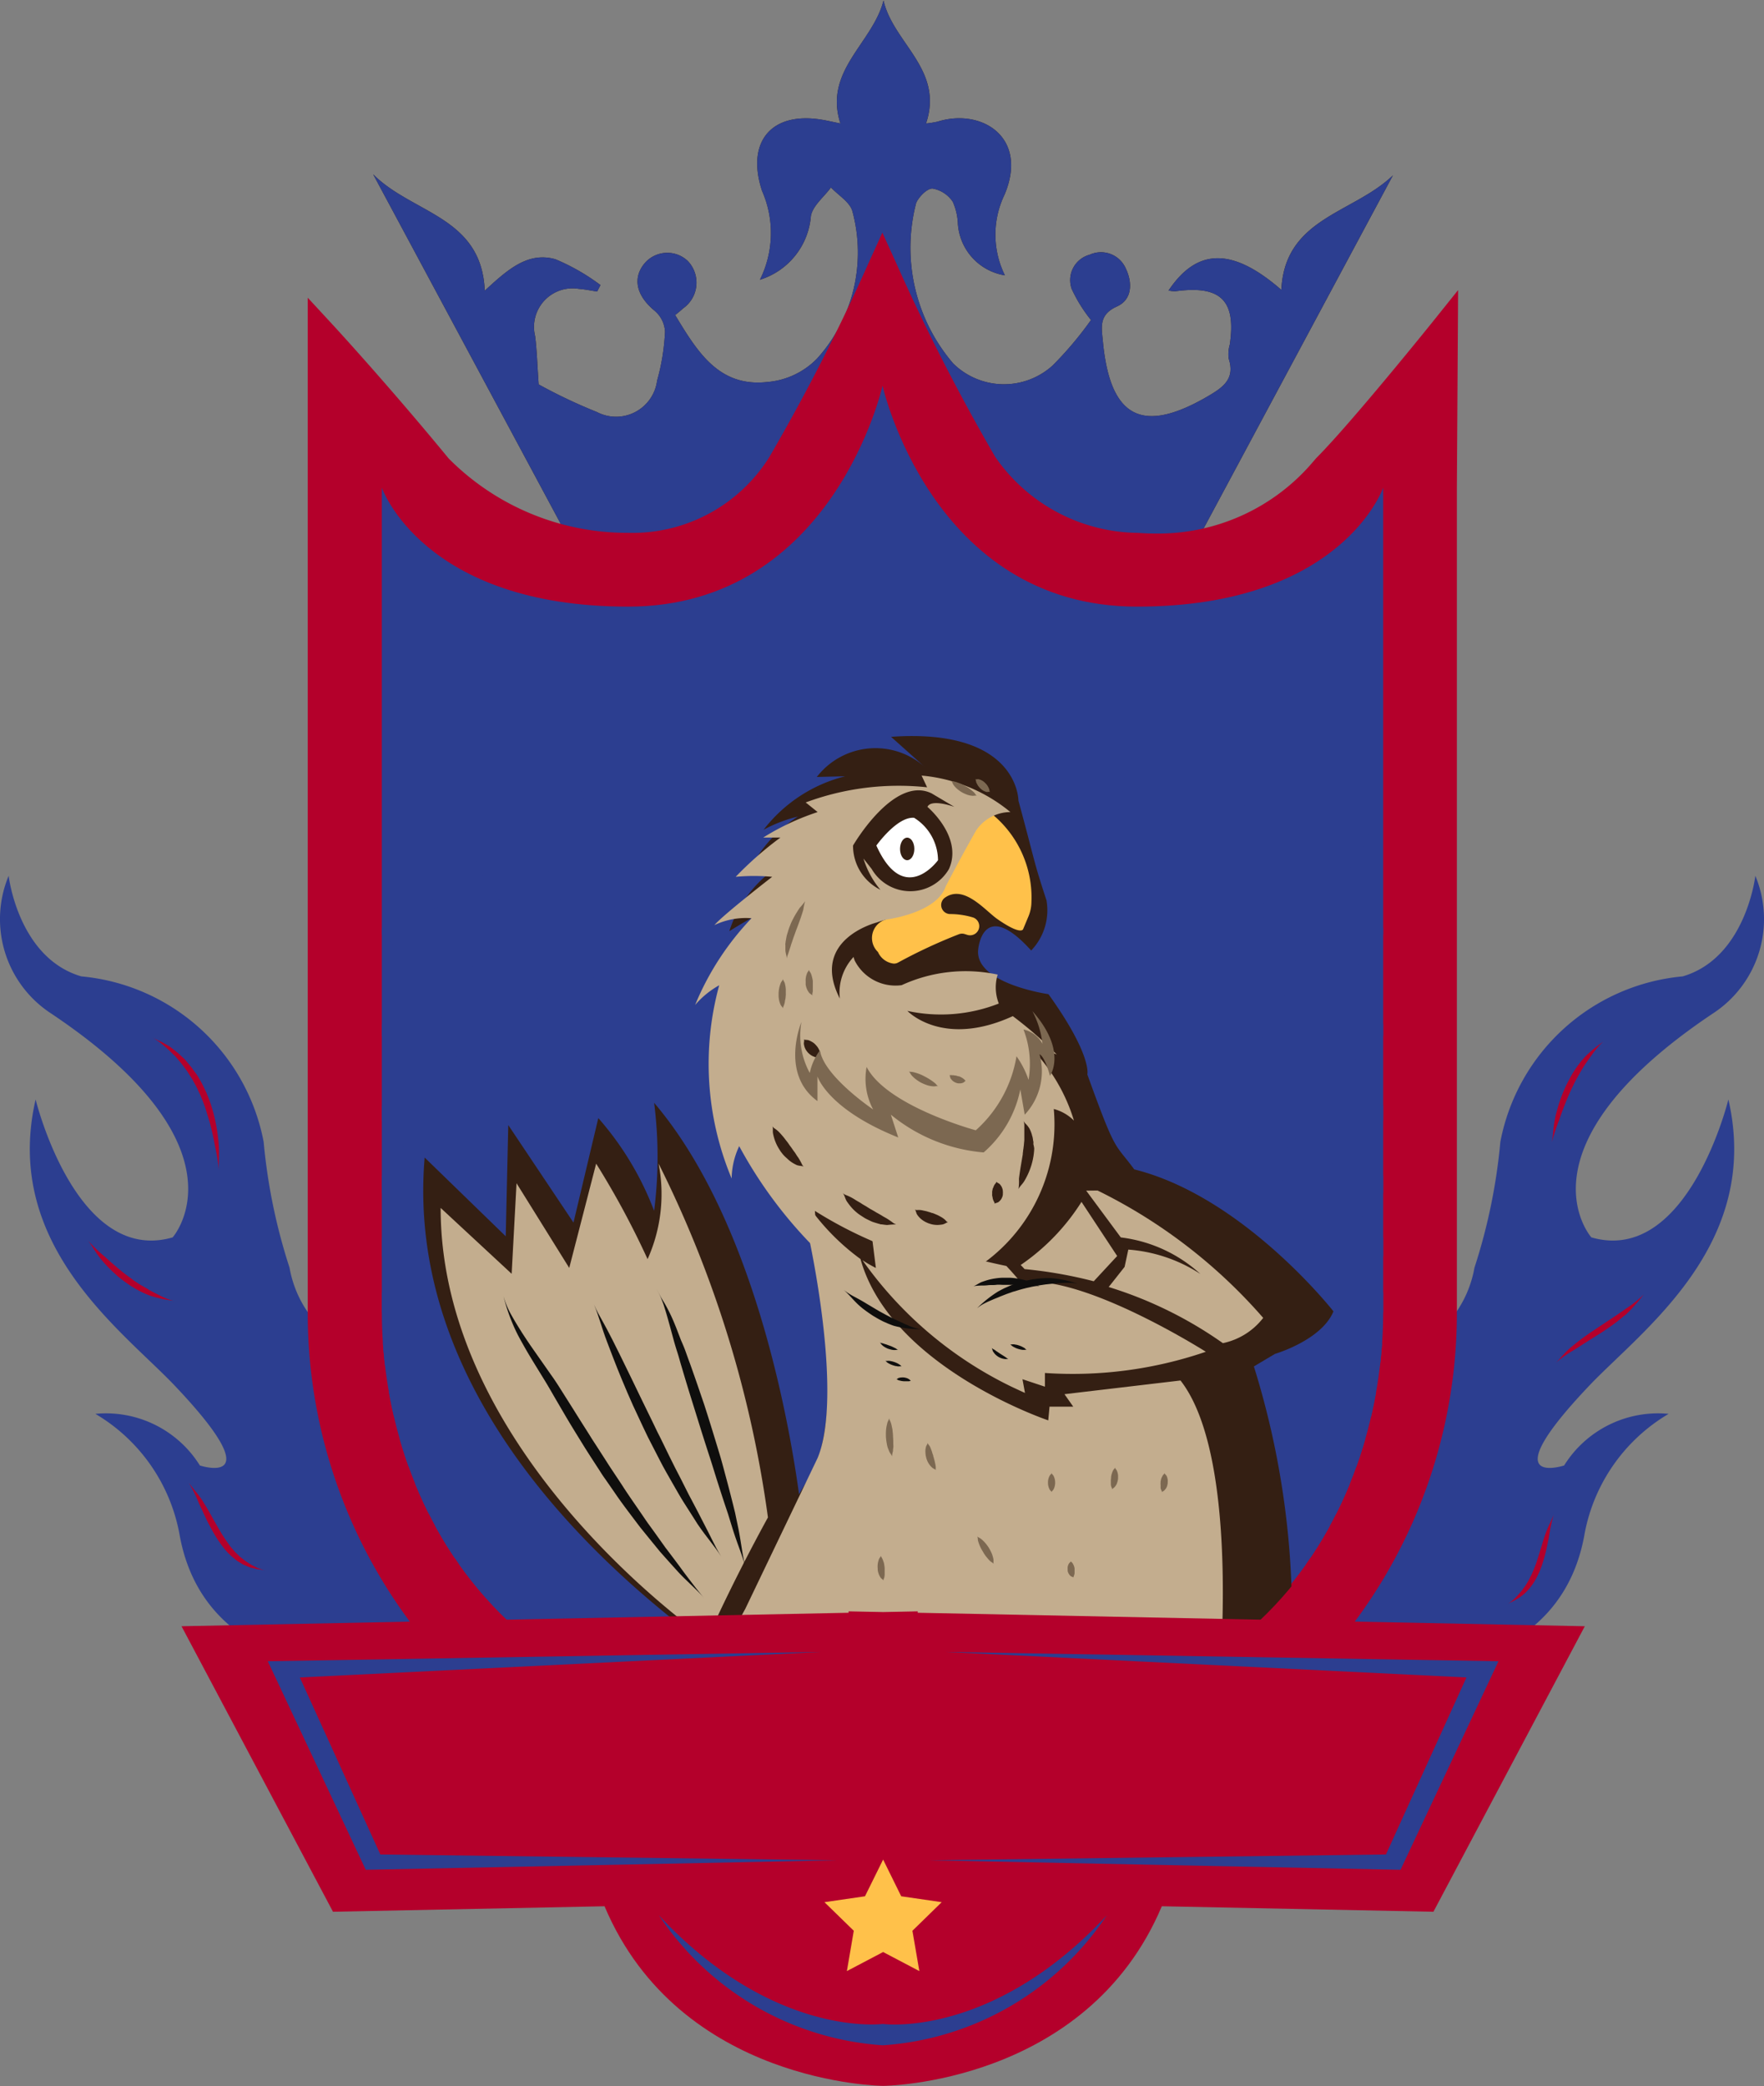 <svg xmlns="http://www.w3.org/2000/svg" width="40.165" height="47.491" viewBox="0 0 40.165 47.491">
    <rect x="0" y="0" width="40.165" height="47.491" fill="#808080" stroke="none"/>
    <defs>
        <clipPath id="clip-path">
            <path id="SVGID" d="M-839.083-4.964c-.185-.038-.286-.062-.389-.08-1.166-.212-1.772.477-1.4 1.61a2.385 2.385 0 0 1-.047 2.027 1.658 1.658 0 0 0 1.161-1.455c.046-.236.3-.431.456-.646.167.177.424.327.487.535a3.6 3.6 0 0 1-.809 3.367 1.785 1.785 0 0 1-1.125.527c-1.111.124-1.6-.7-2.1-1.523.073-.062.126-.1.175-.149a.715.715 0 0 0 .113-1.083.678.678 0 0 0-1 .072c-.267.341-.156.734.249 1.065a.665.665 0 0 1 .232.468 4.895 4.895 0 0 1-.18 1.118.942.942 0 0 1-1.37.716 12.052 12.052 0 0 1-1.327-.629c-.033-.466-.04-.786-.081-1.1a.878.878 0 0 1 1-1.075c.138.01.275.04.413.06l.075-.147a4.768 4.768 0 0 0-1.026-.588c-.635-.181-1.1.25-1.609.716-.068-1.69-1.649-1.752-2.541-2.65l5.126 9.551a15.731 15.731 0 0 1 6.478-.94 15.8 15.8 0 0 1 6.508.939l5.108-9.526c-.9.869-2.463.964-2.541 2.607-1.12-.974-1.919-.951-2.568.015a.672.672 0 0 0 .156.017c1.031-.141 1.387.208 1.238 1.215a.769.769 0 0 0-.024.321c.142.438-.1.633-.438.833-1.518.9-2.26.532-2.427-1.225-.031-.324-.1-.612.325-.8.343-.155.35-.538.2-.854a.616.616 0 0 0-.824-.323.6.6 0 0 0-.413.777 3.386 3.386 0 0 0 .441.711 8.141 8.141 0 0 1-.874 1.036A1.65 1.65 0 0 1-836.518.5a4.051 4.051 0 0 1-.843-3.658c.065-.144.25-.33.373-.325a.7.7 0 0 1 .46.3 1.375 1.375 0 0 1 .117.516 1.276 1.276 0 0 0 1.07 1.16 2.094 2.094 0 0 1-.008-1.838c.554-1.311-.53-1.976-1.527-1.661a2.066 2.066 0 0 1-.261.041c.414-1.227-.748-1.831-.968-2.8-.247.979-1.377 1.6-.978 2.812" class="cls-1" transform="translate(849.723 7.776)"/>
        </clipPath>
        <clipPath id="clip-path-2">
            <path id="SVGID-2" d="M-830.847 73.291c-4.673 0-5.794-5.03-5.794-5.03s-1.121 5.03-5.794 5.03-5.607-2.708-5.607-2.708V89.35c0 3.676 2.056 9.867 11.4 9.867s11.4-6.192 11.4-9.867V70.583s-.933 2.708-5.605 2.708z" class="cls-2" transform="translate(848.043 -68.261)"/>
        </clipPath>
        <clipPath id="clip-path-3">
            <path id="SVGID-3" d="M-849.916 73.291c-4.672 0-5.794-5.03-5.794-5.03s-1.122 5.03-5.794 5.03-5.607-2.709-5.607-2.709-2.55 7.843-2.55 13.518c0 2.51.713 4.558 2.119 5.66 0 3.676 2.487 9.457 11.832 9.457s11.4-6.192 11.4-9.867V70.583s-.933 2.708-5.606 2.708z" class="cls-2" transform="translate(869.662 -68.261)"/>
        </clipPath>
        <style>
            .cls-1{fill:#2c3e90}.cls-2{fill:none}.cls-3{fill:#341f13}.cls-5{fill:#b4002b}.cls-8{fill:#c3ad8e}.cls-9{fill:#ffc14a}.cls-10{fill:#fff}.cls-11{fill:#7c6851}.cls-12{fill:#0f0e0d}
        </style>
    </defs>
    <g id="Badge">
        <g id="Group_105" transform="translate(8.499)">
            <path id="SVGID-4" d="M-839.083-4.964c-.185-.038-.286-.062-.389-.08-1.166-.212-1.772.477-1.4 1.61a2.385 2.385 0 0 1-.047 2.027 1.658 1.658 0 0 0 1.161-1.455c.046-.236.3-.431.456-.646.167.177.424.327.487.535a3.6 3.6 0 0 1-.809 3.367 1.785 1.785 0 0 1-1.125.527c-1.111.124-1.6-.7-2.1-1.523.073-.062.126-.1.175-.149a.715.715 0 0 0 .113-1.083.678.678 0 0 0-1 .072c-.267.341-.156.734.249 1.065a.665.665 0 0 1 .232.468 4.895 4.895 0 0 1-.18 1.118.942.942 0 0 1-1.37.716 12.052 12.052 0 0 1-1.327-.629c-.033-.466-.04-.786-.081-1.1a.878.878 0 0 1 1-1.075c.138.01.275.04.413.06l.075-.147a4.768 4.768 0 0 0-1.026-.588c-.635-.181-1.1.25-1.609.716-.068-1.69-1.649-1.752-2.541-2.65l5.126 9.551a15.731 15.731 0 0 1 6.478-.94 15.8 15.8 0 0 1 6.508.939l5.108-9.526c-.9.869-2.463.964-2.541 2.607-1.12-.974-1.919-.951-2.568.015a.672.672 0 0 0 .156.017c1.031-.141 1.387.208 1.238 1.215a.769.769 0 0 0-.024.321c.142.438-.1.633-.438.833-1.518.9-2.26.532-2.427-1.225-.031-.324-.1-.612.325-.8.343-.155.35-.538.2-.854a.616.616 0 0 0-.824-.323.6.6 0 0 0-.413.777 3.386 3.386 0 0 0 .441.711 8.141 8.141 0 0 1-.874 1.036A1.65 1.65 0 0 1-836.518.5a4.051 4.051 0 0 1-.843-3.658c.065-.144.25-.33.373-.325a.7.7 0 0 1 .46.3 1.375 1.375 0 0 1 .117.516 1.276 1.276 0 0 0 1.07 1.16 2.094 2.094 0 0 1-.008-1.838c.554-1.311-.53-1.976-1.527-1.661a2.066 2.066 0 0 1-.261.041c.414-1.227-.748-1.831-.968-2.8-.247.979-1.377 1.6-.978 2.812" class="cls-3" transform="translate(849.723 7.776)"/>
            <g id="Group_104" clip-path="url(#clip-path)">
                <g id="Group_103" transform="translate(-.5 -.859)">
                    <path id="Rectangle_95" d="M0 0H14.368V23.704H0z" class="cls-1" transform="rotate(-87.879 7.45 7.18)"/>
                </g>
            </g>
        </g>
        <g id="Group_106" transform="translate(29.932 19.939)">
            <path id="Path_1603" d="M-664.123 182.968s5.453.919 6.149-3.106a4.025 4.025 0 0 1 1.912-2.725 2.519 2.519 0 0 0-2.379 1.175s-1.678.552.573-1.818c1.195-1.258 3.931-3.2 3.167-6.515 0 0-.921 3.776-3.12 3.14 0 0-1.812-2.035 2.771-5.1a2.564 2.564 0 0 0 .963-3.132s-.214 1.868-1.654 2.29a4.659 4.659 0 0 0-4.152 3.767 13.075 13.075 0 0 1-.59 2.866 2.553 2.553 0 0 1-2.4 2.109s-.617 5.632-1.24 7.049z" class="cls-1" transform="translate(664.123 -164.887)"/>
        </g>
        <g id="Group_107" transform="translate(0 19.939)">
            <path id="Path_1604" d="M-913.083 182.968s-5.453.919-6.149-3.106a4.024 4.024 0 0 0-1.912-2.725 2.518 2.518 0 0 1 2.379 1.175s1.678.552-.573-1.818c-1.195-1.258-3.93-3.2-3.167-6.515 0 0 .92 3.776 3.12 3.14 0 0 1.812-2.035-2.771-5.1a2.564 2.564 0 0 1-.963-3.132s.214 1.868 1.654 2.29a4.658 4.658 0 0 1 4.152 3.767 13.086 13.086 0 0 0 .59 2.866 2.552 2.552 0 0 0 2.4 2.109s.615 5.632 1.24 7.049z" class="cls-1" transform="translate(923.316 -164.887)"/>
        </g>
        <g id="Group_108" transform="translate(7.012 5.295)">
            <path id="Path_1605" d="M-837 40.123c-.018.023-1.825 2.268-2.625 3.074-.015.015-.039.043-.072.081a4.624 4.624 0 0 1-3.593 1.652c-.135 0-.273-.005-.411-.015a4 4 0 0 1-3.247-1.728 46.216 46.216 0 0 1-2.271-4.448l-.3-.66-.3.66a46.2 46.2 0 0 1-2.273 4.448 3.675 3.675 0 0 1-3.217 1.727 5.729 5.729 0 0 1-4.085-1.693c-1.368-1.664-2.625-3.029-2.638-3.042l-.571-.618v23.092a11.775 11.775 0 0 0 2.589 7.391 10.771 10.771 0 0 0 4.114 3 16.343 16.343 0 0 0 6.379 1.158 16.344 16.344 0 0 0 6.38-1.158 10.771 10.771 0 0 0 4.114-3 11.776 11.776 0 0 0 2.589-7.391V43.887l.028-4.5zm-2.8 7.432v15.1a8.352 8.352 0 0 1-1.8 5.232c-1.643 1.96-4.306 2.954-7.917 2.954s-6.274-.994-7.917-2.954a8.353 8.353 0 0 1-1.8-5.232v-15.1a10.334 10.334 0 0 0 3.926.72 7.029 7.029 0 0 0 5.794-2.911 7.031 7.031 0 0 0 5.794 2.911 10.334 10.334 0 0 0 3.925-.721z" class="cls-5" transform="translate(862.598 -38.078)"/>
        </g>
        <g id="Group_109" transform="translate(8.693 8.781)">
            <path id="Path_1606" d="M-830.847 73.291c-4.673 0-5.794-5.03-5.794-5.03s-1.121 5.03-5.794 5.03-5.607-2.709-5.607-2.709V89.35c0 3.675 2.056 9.867 11.4 9.867s11.4-6.192 11.4-9.867V70.583s-.933 2.708-5.605 2.708z" class="cls-1" transform="translate(848.043 -68.261)"/>
        </g>
        <g id="Group_112" transform="translate(8.693 8.781)">
            <g id="Group_111" clip-path="url(#clip-path-2)">
                <g id="Group_110" transform="translate(-11.543 7.221)">
                    <path id="Path_1607" d="M-915.791 153.524l13.656-.979-13.685.4 13.567-1.842-13.633 1.261 13.423-2.7-13.525 2.122 13.225-3.542-13.364 2.974 12.975-4.372-13.148 3.814 12.671-5.185-12.881 4.639 12.318-5.976-12.562 5.445 11.915-6.744-12.191 6.23 11.464-7.485-11.773 6.989 10.967-8.2-11.307 7.72 10.426-8.874-10.8 8.421 9.844-9.516-10.24 9.088 9.221-10.121-9.645 9.718 8.562-10.684-9.01 10.309 7.868-11.2-8.339 10.858 7.143-11.68-7.635 11.364 6.389-12.109-6.9 11.826 5.61-12.49-6.137 12.238 4.807-12.819-5.35 12.6 3.986-13.1-4.542 12.916 3.149-13.324-3.714 13.177 2.3-13.5-2.873 13.386 1.44-13.615-2.02 13.541.575-13.679-1.158 13.642-.292-13.688-.037 1.772-.038-1.772-.292 13.688-1.158-13.642.575 13.679-2.02-13.541 1.44 13.615-2.873-13.386 2.3 13.5-3.715-13.177 3.149 13.324-4.542-12.916 3.986 13.1-5.35-12.6 4.808 12.82-6.14-12.242 5.609 12.489-6.9-11.825 6.389 12.109-7.635-11.365 7.143 11.68-8.339-10.858 7.868 11.2-9.01-10.309 8.562 10.684-9.645-9.718 9.221 10.121-10.241-9.088 9.843 9.516-10.795-8.421 10.425 8.873-11.306-7.72 10.967 8.2-11.773-6.989 11.464 7.485-12.191-6.23 11.915 6.744-12.562-5.445 12.318 5.976-12.881-4.639 12.671 5.185-13.149-3.814 12.974 4.372-13.364-2.974 13.225 3.542-13.525-2.122 13.423 2.7-13.633-1.261 13.566 1.842-13.685-.4 13.656.979L-948 154l22.181.183.726-.483.038-.059.037.059.726.483 22.18-.183z" class="cls-1" transform="translate(947.997 -130.787)"/>
                </g>
            </g>
        </g>
        <g id="Group_380" transform="translate(6.196 8.781)">
            <g id="Group_379" clip-path="url(#clip-path-3)">
                <g id="Group_378" transform="translate(3.448 7.976)">
                    <g id="Group_116">
                        <g id="Group_115">
                            <g id="Group_114">
                                <g id="Group_113">
                                    <path id="Path_1608" d="M-768.742 236.868s-2.049-2.613-4.536-3.232c-.457-.622-.406-.327-1.068-2.161 0 0 .115-.433-.885-1.828 0 0-1.689-.239-1.6-1.019 0 0 .1-1.2 1.206.025a1.324 1.324 0 0 0 .349-1.142c-.307-.932-.25-.841-.639-2.27 0 0 .01-1.658-2.9-1.453l.766.685a1.687 1.687 0 0 0-2.457.229l.647-.016a3.383 3.383 0 0 0-1.859 1.218 3.192 3.192 0 0 1 .781-.3 3.1 3.1 0 0 0-1.146 1.313 2.979 2.979 0 0 1 .847-.269 2.777 2.777 0 0 0-1.262 1.566 8.536 8.536 0 0 1 .78-.443 2.723 2.723 0 0 0-.78 2.483l.282-.4s-.355 2.9 1.294 4.219c.366 1.352 1.077 4.492.383 6.344 0 0-.142.227-.371.616-.246-1.784-1.065-6.284-3.3-8.913a9.729 9.729 0 0 1 0 2.46 6.892 6.892 0 0 0-1.271-2.112l-.565 2.379-1.485-2.22-.058 2.532-1.846-1.793c-.447 5.294 3.893 9.29 6.637 11.264-.978 2.134-1.787 4.54-1.231 5.822h4.189a2.184 2.184 0 0 0-.558-1.118s3.558-1.806 4.971-1.806v2.637l5.775.057a4.088 4.088 0 0 0-2.527-1.72l2.377-2.58a19.1 19.1 0 0 0-.752-7.8l.481-.286s1.06-.309 1.331-.968z" class="cls-3" transform="translate(789.46 -223.77)"/>
                                </g>
                            </g>
                        </g>
                    </g>
                    <g id="Group_120" transform="translate(.392 9.735)">
                        <g id="Group_119">
                            <g id="Group_118">
                                <g id="Group_117">
                                    <path id="Path_1609" d="M-780.759 262.074a25.735 25.735 0 0 0-2.489-8.051 3.615 3.615 0 0 1-.251 2.174 19.111 19.111 0 0 0-1.171-2.174l-.613 2.374-1.2-1.928-.111 2.062-1.617-1.5c0 5.664 6.048 9.809 6.048 9.809l.048-.058c.48-1.057.981-2.02 1.354-2.7z" class="cls-8" transform="translate(788.208 -254.023)"/>
                                </g>
                            </g>
                        </g>
                    </g>
                    <g id="Group_125" transform="translate(15.091 10.347)">
                        <g id="Group_124">
                            <g id="Group_123">
                                <g id="Group_122">
                                    <g id="Group_121">
                                        <path id="Path_1610" d="M-741.087 255.972a12.023 12.023 0 0 1 3.771 2.9 1.563 1.563 0 0 1-.918.575 9.2 9.2 0 0 0-2.6-1.278l.362-.458.085-.394a3.481 3.481 0 0 1 1.64.554 3.266 3.266 0 0 0-1.811-.831l-.788-1.065z" class="cls-8" transform="translate(741.343 -255.972)"/>
                                    </g>
                                </g>
                            </g>
                        </g>
                    </g>
                    <g id="Group_130" transform="translate(5.675 25.085)">
                        <g id="Group_129">
                            <g id="Group_128">
                                <g id="Group_127">
                                    <g id="Group_126">
                                        <path id="Path_1611" d="M-771.366 304.2h2.983s-.578-1.319-1.364-1.236c-.506.058-.873.281-1.619 1.236z" class="cls-8" transform="translate(771.366 -302.964)"/>
                                    </g>
                                </g>
                            </g>
                        </g>
                    </g>
                    <g id="Group_135" transform="translate(9.989 11.138)">
                        <g id="Group_134">
                            <g id="Group_133">
                                <g id="Group_132">
                                    <g id="Group_131">
                                        <path id="Path_1612" d="M-757.3 259.467a3.1 3.1 0 0 1-.305-.176 8.9 8.9 0 0 0 3.7 3.021l-.057-.312.511.17v-.312a9.364 9.364 0 0 0 3.664-.483s-2.415-1.534-3.863-1.591l-.32.049s-.151-.191-.359-.411a19.027 19.027 0 0 1-3.093-.927z" class="cls-8" transform="translate(757.61 -258.495)"/>
                                    </g>
                                </g>
                            </g>
                        </g>
                    </g>
                    <g id="Group_140" transform="translate(13.596 10.606)">
                        <g id="Group_139">
                            <g id="Group_138">
                                <g id="Group_137">
                                    <g id="Group_136">
                                        <path id="Path_1613" d="M-746.108 258.235c.031.03.061.061.088.093a10.11 10.11 0 0 1 1.576.277l.533-.575-.812-1.232a4.92 4.92 0 0 1-1.385 1.437z" class="cls-8" transform="translate(746.108 -256.798)"/>
                                    </g>
                                </g>
                            </g>
                        </g>
                    </g>
                    <g id="Group_145" transform="translate(5.504 10.37)">
                        <g id="Group_144">
                            <g id="Group_143">
                                <g id="Group_142">
                                    <g id="Group_141">
                                        <path id="Path_1614" d="M-759.327 267.59s.568-5.425-.852-7.243l-2.642.312.2.284h-.54l-.029.312s-3.589-1.206-4.275-3.673a5.181 5.181 0 0 1-1.4-1.537 8.135 8.135 0 0 1 .219 1.021s.8 3.593.206 5.042l-1.648 3.437a14.97 14.97 0 0 0-1.818 6.221s1.179-1.733 2-1.379a6.763 6.763 0 0 1 .852.578s3.456-2.693 6.864-1.755l-1.562.114.028 2.443h3.948s-.8-1.051-1.647-.966l-.966.369s2.478-2.13 3.062-3.58z" class="cls-8" transform="translate(771.91 -256.045)"/>
                                    </g>
                                </g>
                            </g>
                        </g>
                    </g>
                    <g id="Group_150" transform="translate(10.207 1.547)">
                        <g id="Group_149">
                            <g id="Group_148">
                                <g id="Group_147">
                                    <g id="Group_146">
                                        <path id="Path_1615" d="M-755.113 229.113c.055-.229.251-.833.287-.944a.191.191 0 0 1 .016-.036c.049-.084.269-.406.542-.067a.212.212 0 0 0 .04.039 2.453 2.453 0 0 1 .946 2.04.875.875 0 0 1-.066.324l-.122.292s-.032.159-.587-.226c-.285-.2-.764-.8-1.2-.484a.206.206 0 0 0 .123.369 1.81 1.81 0 0 1 .514.075.207.207 0 0 1-.118.4l-.061-.019a.2.2 0 0 0-.139.005 11.965 11.965 0 0 0-1.371.638.2.2 0 0 1-.111.029.45.45 0 0 1-.357-.265.439.439 0 0 1 .168-.735s1.295-.601 1.496-1.435z" class="cls-9" transform="translate(756.916 -227.914)"/>
                                    </g>
                                </g>
                            </g>
                        </g>
                    </g>
                    <g id="Group_155" transform="translate(10.447 2.083)">
                        <g id="Group_154">
                            <g id="Group_153">
                                <g id="Group_152">
                                    <g id="Group_151">
                                        <path id="Path_1616" d="M-755.412 229.722a.24.24 0 0 1 0 .034.262.262 0 0 1-.262.262.261.261 0 0 1-.262-.262.261.261 0 0 1 .025-.111l-.19-.021c-.189.491.2.569.2.569a.633.633 0 0 0 .737-.388.831.831 0 0 0-.248-.083z" class="cls-10" transform="translate(756.149 -229.624)"/>
                                    </g>
                                </g>
                            </g>
                        </g>
                    </g>
                    <g id="Group_165" transform="translate(6.188 .902)">
                        <g id="Group_164">
                            <g id="Group_163">
                                <g id="Group_162">
                                    <g id="Group_161">
                                        <path id="Path_1618" d="M-761.108 233.711a4.036 4.036 0 0 0-.956-1.63 1.518 1.518 0 0 1 .564.125 9.02 9.02 0 0 0-1-.873c-1.6.733-2.4-.119-2.4-.119a3.6 3.6 0 0 0 2.081-.168 1.009 1.009 0 0 1-.026-.659 3.485 3.485 0 0 0-2.186.241 1.042 1.042 0 0 1-1.066-.554.509.509 0 0 1-.028-.089 1.184 1.184 0 0 0-.313.948c-.695-1.348.84-1.732.84-1.732a1.924 1.924 0 0 1 .227-.069s1.136-.141 1.343-.752c0 0 .3-.583.69-1.27a.947.947 0 0 1 .783-.423 3.687 3.687 0 0 0-2.022-.831l.125.267a6.081 6.081 0 0 0-2.764.345l.272.219a5.693 5.693 0 0 0-1.239.58h.392a7.975 7.975 0 0 0-1.019.894 4.576 4.576 0 0 1 .831 0s-1.113.862-1.316 1.1a1.669 1.669 0 0 1 .846-.157 6.36 6.36 0 0 0-1.285 1.975 2.017 2.017 0 0 1 .549-.449 6.773 6.773 0 0 0 .283 4.4 1.775 1.775 0 0 1 .172-.737 10.059 10.059 0 0 0 1.787 2.383l-.063-.909a9.487 9.487 0 0 0 3.605 1.348 3.9 3.9 0 0 0 1.834-3.668 1.018 1.018 0 0 1 .459.264zm-6.317 1.01a1.008 1.008 0 0 1-.094-.051.711.711 0 0 1-.124-.1.761.761 0 0 1-.1-.1l-.037-.048s-.014-.019-.033-.051a.932.932 0 0 1-.067-.12.986.986 0 0 1-.054-.141c-.013-.044-.021-.081-.025-.1-.013-.069.006-.121-.016-.172a.167.167 0 0 0 .057.056.657.657 0 0 1 .072.056c.014.013.04.039.069.072s.063.072.091.11.058.073.076.1l.031.045.032.043c.02.026.043.065.071.1s.052.082.077.115.042.066.051.081.03.054.042.079a.165.165 0 0 0 .046.065c-.04-.023-.095-.012-.164-.038zm.449-2.449a.429.429 0 0 1-.052-.016.362.362 0 0 1-.067-.034.393.393 0 0 1-.051-.041.24.24 0 0 1-.02-.02.421.421 0 0 1-.055-.077l-.016-.035c-.005-.012-.008-.025-.011-.036a.4.4 0 0 1-.01-.054c0-.04.016-.076 0-.1.02.019.059.011.1.02a.428.428 0 0 1 .048.02.6.6 0 0 1 .062.035.346.346 0 0 1 .065.059l.018.02a.4.4 0 0 1 .036.051l.017.032.013.034a.455.455 0 0 1 .015.051c.005.039-.008.077.008.1-.024-.015-.059-.003-.099-.009zm1.619 3.816c-.023 0-.069-.006-.125-.014-.014 0-.029 0-.044-.007l-.045-.012-.092-.028a.584.584 0 0 1-.086-.035l-.07-.034-.048-.025-.017-.011-.062-.04a.945.945 0 0 1-.134-.1 1.021 1.021 0 0 1-.128-.135c-.035-.044-.061-.082-.074-.1-.043-.075-.046-.135-.09-.186a.239.239 0 0 0 .082.049 1.022 1.022 0 0 1 .1.045c.019.01.059.031.1.058s.1.057.146.088.1.058.13.079l.056.035.015.009.042.023.06.035c.022.014.046.029.071.041l.075.043.036.023.035.02c.045.024.083.048.1.06.034.023.061.041.087.061a.231.231 0 0 0 .084.045 1.586 1.586 0 0 0-.203.013zm1.33-.042a.32.32 0 0 1-.065.028.592.592 0 0 1-.074.01.472.472 0 0 1-.109 0 .479.479 0 0 1-.1-.02l-.041-.013a.3.3 0 0 1-.04-.017.528.528 0 0 1-.088-.048.523.523 0 0 1-.085-.072.562.562 0 0 1-.048-.06c-.029-.045-.026-.093-.055-.118a.094.094 0 0 0 .057.011.563.563 0 0 1 .068 0 .554.554 0 0 1 .068.012c.029.007.064.012.094.022s.06.017.081.025l.024.009h.01l.035.013.078.033c.03.014.06.031.087.046a.659.659 0 0 1 .059.039.374.374 0 0 1 .05.047.1.1 0 0 0 .048.034.1.1 0 0 0-.053.019zm1.3-.678v.03a.214.214 0 0 1-.019.066.343.343 0 0 1-.018.035.362.362 0 0 1-.023.03.321.321 0 0 1-.039.037c-.035.021-.075.021-.088.041.006-.024-.02-.054-.032-.087a.414.414 0 0 1-.013-.044c0-.018-.009-.04-.011-.058s0-.035 0-.048a.138.138 0 0 1 0-.02v-.021c0-.013.006-.03.009-.048s0-.019.009-.029a.23.23 0 0 0 .011-.029c.006-.018.016-.034.019-.043.018-.031.049-.054.048-.079.009.023.047.031.077.057a.4.4 0 0 1 .032.042.276.276 0 0 1 .03.069.25.25 0 0 1 .009.067.267.267 0 0 1 0 .033zm.714-1.02a.84.84 0 0 1-.006.087c-.005.05-.01.082-.01.082l-.015.081a1.456 1.456 0 0 1-.05.18 1.5 1.5 0 0 1-.078.188c-.027.056-.053.1-.066.121-.048.08-.1.114-.133.184a1.169 1.169 0 0 0 .011-.225c0-.024.008-.074.016-.132s.019-.127.03-.192l.041-.243v-.019l.007-.053c0-.022.007-.048.01-.076s.008-.059.01-.09.007-.063.008-.094v-.089-.126-.06-.055a.25.25 0 0 0-.02-.1.333.333 0 0 0 .068.084.529.529 0 0 1 .073.1.78.78 0 0 1 .053.135c0 .016.01.032.013.049l.01.052c0 .018.006.036.009.055s0 .036 0 .055a.859.859 0 0 1 .02.101z" class="cls-8" transform="translate(769.729 -225.858)"/>
                                    </g>
                                </g>
                            </g>
                        </g>
                    </g>
                    <g id="Group_171" transform="translate(8.236 3.761)">
                        <g id="Group_170">
                            <g id="Group_169">
                                <g id="Group_168">
                                    <g id="Group_167">
                                        <g id="Group_166">
                                            <path id="Path_1619" d="M-762.748 234.973a1.469 1.469 0 0 1-.121.148c-.012.018-.037.053-.065.1a1.726 1.726 0 0 0-.086.15c-.028.052-.05.1-.066.143l-.025.064s-.01.026-.022.066l-.021.07-.012.04-.009.044-.016.089c-.005.029 0 .029-.006.044s0 .028 0 .042v.119c.006.081.032.127.031.191a.3.3 0 0 1 .022-.087c.011-.028.02-.057.032-.094l.035-.107.01-.037.014-.039c.01-.026.018-.054.027-.08l.013-.039.014-.037.023-.064.016-.045a.145.145 0 0 1 .006-.017l.024-.061.052-.142c.02-.053.039-.111.055-.159s.028-.089.034-.11a1.344 1.344 0 0 1 .041-.192z" class="cls-11" transform="translate(763.2 -234.973)"/>
                                        </g>
                                    </g>
                                </g>
                            </g>
                        </g>
                    </g>
                    <g id="Group_177" transform="translate(8.083 5.529)">
                        <g id="Group_176">
                            <g id="Group_175">
                                <g id="Group_174">
                                    <g id="Group_173">
                                        <g id="Group_172">
                                            <path id="Path_1620" d="M-763.587 240.612c0 .032-.029.052-.046.088a.676.676 0 0 0-.041.137.714.714 0 0 0-.011.109v.034a.465.465 0 0 0 .005.077.448.448 0 0 0 .018.085.558.558 0 0 0 .021.056c.018.038.048.056.055.086 0-.032.02-.057.03-.094a.511.511 0 0 0 .014-.055c0-.024.01-.053.014-.08s.005-.053.007-.073 0-.032 0-.032v-.032-.074a.7.7 0 0 0-.025-.14c-.014-.038-.039-.061-.041-.092z" class="cls-11" transform="translate(763.686 -240.612)"/>
                                        </g>
                                    </g>
                                </g>
                            </g>
                        </g>
                    </g>
                    <g id="Group_183" transform="translate(8.698 5.319)">
                        <g id="Group_182">
                            <g id="Group_181">
                                <g id="Group_180">
                                    <g id="Group_179">
                                        <g id="Group_178">
                                            <path id="Path_1621" d="M-761.653 239.94c0 .028-.027.048-.042.082 0 .009-.011.028-.016.05a.609.609 0 0 0-.014.076.5.5 0 0 0 0 .07v.03a.235.235 0 0 0 0 .031.443.443 0 0 0 .016.07.47.47 0 0 0 .033.074.54.54 0 0 0 .032.046c.027.029.058.036.071.061a.226.226 0 0 1 .01-.089v-.049a.257.257 0 0 1 0-.034v-.036-.118c0-.017-.005-.039-.01-.063s-.012-.049-.018-.071-.015-.04-.018-.049c-.018-.033-.041-.053-.044-.081z" class="cls-11" transform="translate(761.728 -239.94)"/>
                                        </g>
                                    </g>
                                </g>
                            </g>
                        </g>
                    </g>
                    <g id="Group_189" transform="translate(11.046 7.635)">
                        <g id="Group_188">
                            <g id="Group_187">
                                <g id="Group_186">
                                    <g id="Group_185">
                                        <g id="Group_184">
                                            <path id="Path_1622" d="M-754.239 247.325c.03.02.037.055.066.089.008.009.024.027.046.047a.711.711 0 0 0 .074.06c.026.019.052.035.072.047l.033.018a1.018 1.018 0 0 0 .115.048.439.439 0 0 0 .093.024c.029.005.054.007.066.008.045 0 .076-.014.11 0-.032-.015-.046-.048-.079-.076l-.05-.038c-.022-.016-.05-.035-.076-.051a.934.934 0 0 0-.1-.057l-.032-.017c-.019-.01-.046-.023-.075-.035a1.112 1.112 0 0 0-.15-.048c-.047-.013-.081-.003-.113-.019z" class="cls-11" transform="translate(754.239 -247.325)"/>
                                        </g>
                                    </g>
                                </g>
                            </g>
                        </g>
                    </g>
                    <g id="Group_195" transform="translate(11.973 7.713)">
                        <g id="Group_194">
                            <g id="Group_193">
                                <g id="Group_192">
                                    <g id="Group_191">
                                        <g id="Group_190">
                                            <path id="Path_1623" d="M-751.285 247.581c.014.013.013.039.023.066 0 .006.011.019.022.033a.213.213 0 0 0 .04.04.212.212 0 0 0 .044.027.139.139 0 0 0 .021.009l.022.007a.2.2 0 0 0 .052.007h.03l.028-.006a.2.2 0 0 0 .038-.013c.025-.015.038-.039.057-.04-.019 0-.031-.028-.052-.044-.006 0-.016-.013-.029-.02l-.041-.023-.035-.015h-.016l-.015-.006c-.01 0-.023-.006-.038-.01s-.032 0-.047-.008a.306.306 0 0 0-.036 0c-.027-.009-.051.004-.068-.004z" class="cls-11" transform="translate(751.285 -247.575)"/>
                                        </g>
                                    </g>
                                </g>
                            </g>
                        </g>
                    </g>
                    <g id="Group_201" transform="translate(12.015 1.023)">
                        <g id="Group_200">
                            <g id="Group_199">
                                <g id="Group_198">
                                    <g id="Group_197">
                                        <g id="Group_196">
                                            <path id="Path_1624" d="M-751.151 226.245c.025.02.027.054.051.088a.514.514 0 0 0 .037.047.506.506 0 0 0 .063.059c.023.018.046.035.063.046l.029.018a.779.779 0 0 0 .1.047.429.429 0 0 0 .083.025.6.6 0 0 0 .06.008c.041 0 .071-.012.1 0-.028-.015-.038-.048-.066-.076-.008-.008-.024-.023-.043-.038s-.042-.035-.065-.051a.7.7 0 0 0-.09-.055l-.028-.016a.685.685 0 0 0-.066-.034c-.025-.012-.054-.021-.077-.03a.562.562 0 0 0-.055-.018c-.036-.012-.069-.003-.096-.02z" class="cls-11" transform="translate(751.151 -226.245)"/>
                                        </g>
                                    </g>
                                </g>
                            </g>
                        </g>
                    </g>
                    <g id="Group_207" transform="translate(12.562 .981)">
                        <g id="Group_206">
                            <g id="Group_205">
                                <g id="Group_204">
                                    <g id="Group_203">
                                        <g id="Group_202">
                                            <path id="Path_1625" d="M-749.405 226.111c.015.015.014.042.022.069 0 .007.008.021.016.036s.017.033.027.047a.4.4 0 0 0 .045.054.321.321 0 0 0 .057.047.294.294 0 0 0 .054.027.312.312 0 0 0 .041.013c.031 0 .057-.008.075 0-.016-.015-.013-.042-.022-.069a.324.324 0 0 0-.015-.035.491.491 0 0 0-.027-.047.381.381 0 0 0-.046-.053.326.326 0 0 0-.057-.047.3.3 0 0 0-.053-.027.365.365 0 0 0-.041-.013c-.032-.003-.058.008-.076-.002z" class="cls-11" transform="translate(749.405 -226.111)"/>
                                        </g>
                                    </g>
                                </g>
                            </g>
                        </g>
                    </g>
                    <g id="Group_212" transform="translate(8.462 6.259)">
                        <g id="Group_211">
                            <g id="Group_210">
                                <g id="Group_209">
                                    <g id="Group_208">
                                        <path id="Path_1626" d="M-762.336 243.192s-.495 1.176.365 1.8v-.562s.225.744 1.839 1.39l-.168-.519a3.835 3.835 0 0 0 2.113.86 2.563 2.563 0 0 0 .835-1.435l.1.576a1.443 1.443 0 0 0 .337-1.376s.112.028.238.491c0 0 .406-.561-.4-1.473a2.108 2.108 0 0 1 .229.744.641.641 0 0 0-.432-.326 2.179 2.179 0 0 1 .115 1.147 2.043 2.043 0 0 0-.274-.537 2.889 2.889 0 0 1-.927 1.685s-2.024-.547-2.486-1.442a1.485 1.485 0 0 0 .149.968s-1.126-.758-1.211-1.348a1.327 1.327 0 0 0-.232.516 1.773 1.773 0 0 1-.19-1.159z" class="cls-11" transform="translate(762.478 -242.94)"/>
                                    </g>
                                </g>
                            </g>
                        </g>
                    </g>
                    <g id="Group_217" transform="translate(1.819 12.748)">
                        <g id="Group_216">
                            <g id="Group_215">
                                <g id="Group_214">
                                    <g id="Group_213">
                                        <path id="Path_1627" d="M-783.661 263.629a4.164 4.164 0 0 0 .311.853c.014.029.034.066.063.12l.052.094.07.124c.107.188.261.434.424.7.082.132.161.27.241.409l.241.412c.156.267.307.506.414.681.054.088.1.158.13.206l.048.075.154.237c.049.073.1.162.171.258l.218.315c.153.226.338.467.514.7l.066.087.068.084.133.164.245.3c.191.216.311.349.374.418.125.141.235.241.336.339s.2.189.3.306c-.1-.117-.184-.223-.269-.334s-.175-.227-.285-.38c-.055-.074-.161-.217-.335-.445l-.223-.313-.123-.17c-.042-.057-.084-.116-.125-.177-.163-.242-.338-.486-.485-.714s-.285-.426-.377-.574l-.152-.236-.048-.075-.13-.2c-.107-.174-.26-.409-.422-.671l-.253-.4c-.086-.138-.175-.277-.264-.4l-.467-.667-.079-.117-.058-.088c-.033-.051-.057-.085-.072-.112-.1-.157-.175-.283-.242-.405a1.9 1.9 0 0 1-.164-.404z" class="cls-12" transform="translate(783.661 -263.629)"/>
                                    </g>
                                </g>
                            </g>
                        </g>
                    </g>
                    <g id="Group_222" transform="translate(3.881 12.943)">
                        <g id="Group_221">
                            <g id="Group_220">
                                <g id="Group_219">
                                    <g id="Group_218">
                                        <path id="Path_1628" d="M-777.085 264.25c.121.29.164.5.3.856l.137.358c.052.134.122.313.2.5s.168.4.252.585c.172.374.32.681.32.681l.022.045.063.123.211.41c.082.162.184.337.281.507s.19.335.276.468c.154.244.253.393.3.471.212.312.365.468.534.733-.083-.133-.143-.252-.205-.377l-.1-.2c-.036-.069-.075-.143-.117-.227s-.123-.241-.257-.494c-.076-.137-.156-.308-.245-.48s-.182-.35-.26-.513l-.2-.41-.062-.122-.022-.045s-.145-.305-.327-.673l-.276-.571-.238-.487-.171-.342c-.085-.168-.156-.3-.223-.42s-.131-.231-.193-.376z" class="cls-12" transform="translate(777.085 -264.25)"/>
                                    </g>
                                </g>
                            </g>
                        </g>
                    </g>
                    <g id="Group_227" transform="translate(5.302 12.581)">
                        <g id="Group_226">
                            <g id="Group_225">
                                <g id="Group_224">
                                    <g id="Group_223">
                                        <path id="Path_1629" d="M-772.554 263.1a1.815 1.815 0 0 1 .1.194l.039.1c.013.035.025.064.035.1.043.132.083.273.133.454l.1.368c.021.073.047.158.077.251s.057.2.088.3c.062.211.13.437.194.643l.236.757s.089.286.208.651c.06.182.12.385.183.581s.124.386.177.544l.062.185.046.15.062.2c.113.358.206.555.287.858-.075-.3-.089-.521-.163-.891l-.042-.2-.032-.154-.047-.19c-.041-.162-.09-.356-.144-.556s-.107-.407-.163-.591c-.111-.368-.2-.654-.2-.654l-.07-.223-.077-.241-.1-.292c-.07-.206-.148-.43-.222-.637-.038-.1-.073-.2-.107-.294s-.069-.172-.1-.243c-.077-.2-.114-.3-.139-.357a3.828 3.828 0 0 0-.206-.433c-.033-.062-.072-.119-.106-.181s-.07-.136-.109-.199z" class="cls-12" transform="translate(772.554 -263.095)"/>
                                    </g>
                                </g>
                            </g>
                        </g>
                    </g>
                    <g id="Group_232" transform="translate(9.566 12.609)">
                        <g id="Group_231">
                            <g id="Group_230">
                                <g id="Group_229">
                                    <g id="Group_228">
                                        <path id="Path_1630" d="M-758.959 263.185c.158.137.236.267.436.426l.073.055.059.042.08.054c.022.016.078.047.078.047l.026.016.046.026c.044.023.082.045.119.061l.1.044c.059.023.1.04.133.049a2.25 2.25 0 0 0 .609.074.957.957 0 0 1-.274-.077c-.042-.019-.086-.036-.132-.059l-.151-.07c-.028-.012-.067-.033-.12-.058l-.09-.046c-.035-.017-.071-.039-.112-.06l-.044-.024-.025-.014-.075-.044-.139-.083-.076-.045c-.105-.065-.192-.111-.275-.156a1.545 1.545 0 0 1-.246-.158z" class="cls-12" transform="translate(758.959 -263.185)"/>
                                    </g>
                                </g>
                            </g>
                        </g>
                    </g>
                    <g id="Group_237" transform="translate(12.603 12.34)">
                        <g id="Group_236">
                            <g id="Group_235">
                                <g id="Group_234">
                                    <g id="Group_233">
                                        <path id="Path_1631" d="M-749.274 263.015a1.235 1.235 0 0 1 .12-.084c.041-.023.082-.043.124-.063l.133-.058c.047-.02.1-.039.155-.064l.082-.032.064-.025.087-.03c.021-.008.05-.019.082-.027l.1-.03c.031-.01.06-.017.081-.023l.034-.009.029-.007c.018-.006.043-.011.071-.017l.089-.02.084-.016c.046-.009.087-.017.125-.022l.1-.015.133-.014.167-.014.145-.009h.139a1.184 1.184 0 0 1 .145.023 2.32 2.32 0 0 0-.6-.129h-.141l-.107.007a1.335 1.335 0 0 0-.133.015c-.026 0-.057.007-.09.014l-.094.02c-.03.006-.057.012-.075.018l-.03.009-.035.01c-.022.007-.053.014-.085.025l-.1.036c-.033.011-.063.024-.084.034l-.089.039-.065.033-.081.043a2.751 2.751 0 0 0-.48.382z" class="cls-12" transform="translate(749.274 -262.328)"/>
                                    </g>
                                </g>
                            </g>
                        </g>
                    </g>
                    <g id="Group_242" transform="translate(12.52 12.329)">
                        <g id="Group_241">
                            <g id="Group_240">
                                <g id="Group_239">
                                    <g id="Group_238">
                                        <path id="Path_1632" d="M-749.541 262.488a1.432 1.432 0 0 1 .208-.015c.023 0 .07 0 .125-.007s.121 0 .182-.008.121 0 .164 0h.144c.044 0 .1 0 .164.006s.128 0 .184.01.1.005.125.006a1.481 1.481 0 0 1 .209.008c-.069-.019-.109-.058-.191-.091-.022-.008-.067-.023-.123-.04a1.45 1.45 0 0 0-.188-.042 1.391 1.391 0 0 0-.174-.019h-.153a1.2 1.2 0 0 0-.175.015 1.242 1.242 0 0 0-.189.041c-.056.017-.1.033-.123.041-.082.034-.121.074-.189.095z" class="cls-12" transform="translate(749.541 -262.292)"/>
                                    </g>
                                </g>
                            </g>
                        </g>
                    </g>
                    <g id="Group_246" transform="translate(14.777 15.925)">
                        <g id="Group_245">
                            <g id="Group_244">
                                <g id="Group_243"/>
                            </g>
                        </g>
                    </g>
                    <g id="Group_251" transform="translate(6.04 24.296)">
                        <g id="Group_250">
                            <g id="Group_249">
                                <g id="Group_248">
                                    <g id="Group_247">
                                        <path id="Path_1634" d="M-770.2 300.7a.319.319 0 0 1 .07-.035c.008 0 .023-.011.041-.022s.041-.019.06-.031l.055-.027.024-.012.024-.011.055-.026.061-.029c.019-.008.034-.018.042-.021a.4.4 0 0 1 .069-.038.459.459 0 0 1-.08 0l-.048.006a.46.46 0 0 0-.071.015.391.391 0 0 0-.062.022l-.027.012a.172.172 0 0 0-.026.013c-.015.009-.036.02-.056.035a.691.691 0 0 0-.056.047l-.033.036a.666.666 0 0 1-.042.066z" class="cls-12" transform="translate(770.2 -300.448)"/>
                                    </g>
                                </g>
                            </g>
                        </g>
                    </g>
                    <g id="Group_256" transform="translate(6.082 23.964)">
                        <g id="Group_255">
                            <g id="Group_254">
                                <g id="Group_253">
                                    <g id="Group_252">
                                        <path id="Path_1635" d="M-770.066 299.474c.014 0 .024.012.043.019a.144.144 0 0 0 .028.005.171.171 0 0 0 .041 0 .165.165 0 0 0 .037-.006h.016l.016-.005.033-.016a.247.247 0 0 0 .033-.023.192.192 0 0 0 .02-.019c.012-.014.016-.029.028-.037-.014.006-.028 0-.046 0h-.026l-.037.007-.031.008h-.013l-.044.014-.033.014-.023.011c-.018.014-.028.026-.042.028z" class="cls-12" transform="translate(770.066 -299.39)"/>
                                    </g>
                                </g>
                            </g>
                        </g>
                    </g>
                    <g id="Group_261" transform="translate(6.124 23.573)">
                        <g id="Group_260">
                            <g id="Group_259">
                                <g id="Group_258">
                                    <g id="Group_257">
                                        <path id="Path_1636" d="M-769.933 298.285c.012-.005.026 0 .044 0l.025-.006a.213.213 0 0 0 .034-.012.315.315 0 0 0 .039-.021l.011-.007.024-.017a.289.289 0 0 0 .024-.02l.017-.014c.011-.012.019-.022.032-.026-.013 0-.024-.012-.043-.015a.248.248 0 0 0-.028 0 .2.2 0 0 0-.038.009.24.24 0 0 0-.031.014l-.012.007a.227.227 0 0 0-.037.028.249.249 0 0 0-.025.025l-.015.019c-.008.014-.01.028-.021.036z" class="cls-12" transform="translate(769.933 -298.145)"/>
                                    </g>
                                </g>
                            </g>
                        </g>
                    </g>
                    <g id="Group_266" transform="translate(6.458 23.297)">
                        <g id="Group_265">
                            <g id="Group_264">
                                <g id="Group_263">
                                    <g id="Group_262">
                                        <path id="Path_1637" d="M-768.867 297.3l.011.021.007.008.01.008a.028.028 0 0 0 .014 0 .026.026 0 0 0 .013 0 .041.041 0 0 0 .01-.008.078.078 0 0 0 .007-.008c0-.008.008-.02.011-.021s-.006-.013-.011-.021a.061.061 0 0 0-.007-.008l-.01-.008a.029.029 0 0 0-.013 0 .03.03 0 0 0-.014 0l-.01.008-.007.008c-.004.012-.007.021-.011.021z" class="cls-12" transform="translate(768.867 -297.263)"/>
                                    </g>
                                </g>
                            </g>
                        </g>
                    </g>
                    <g id="Group_271" transform="translate(14.025 24.078)">
                        <g id="Group_270">
                            <g id="Group_269">
                                <g id="Group_268">
                                    <g id="Group_267">
                                        <path id="Path_1638" d="M-744.743 299.806a.175.175 0 0 1 .059.008l.034.005c.015 0 .033.007.049.008l.044.007h.039l.045.006h.087a.248.248 0 0 1 .061 0c-.019-.007-.028-.023-.049-.038s-.017-.011-.032-.018a.371.371 0 0 0-.05-.021.329.329 0 0 0-.048-.013h-.043a.307.307 0 0 0-.05 0 .309.309 0 0 0-.056.008c-.016 0-.03.01-.036.012-.025.015-.035.03-.054.036z" class="cls-12" transform="translate(744.743 -299.752)"/>
                                    </g>
                                </g>
                            </g>
                        </g>
                    </g>
                    <g id="Group_276" transform="translate(14.066 24.565)">
                        <g id="Group_275">
                            <g id="Group_274">
                                <g id="Group_273">
                                    <g id="Group_272">
                                        <path id="Path_1639" d="M-744.61 301.332c.014 0 .023.014.038.023a.18.18 0 0 0 .023.011.282.282 0 0 0 .035.013.3.3 0 0 0 .048.009h.015a.169.169 0 0 0 .036 0 .167.167 0 0 0 .039-.01.185.185 0 0 0 .026-.013c.016-.012.021-.028.033-.033a.085.085 0 0 1-.042-.008h-.023c-.009 0-.021-.006-.032-.007h-.043a.383.383 0 0 0-.046 0h-.037l-.026.005c-.02-.002-.034.01-.044.01z" class="cls-12" transform="translate(744.61 -301.305)"/>
                                    </g>
                                </g>
                            </g>
                        </g>
                    </g>
                    <g id="Group_281" transform="translate(14.108 24.877)">
                        <g id="Group_280">
                            <g id="Group_279">
                                <g id="Group_278">
                                    <g id="Group_277">
                                        <path id="Path_1640" d="M-744.476 302.309c.011.006.014.02.025.033s.01.01.019.016a.131.131 0 0 0 .03.017.262.262 0 0 0 .042.015.208.208 0 0 0 .04.008h.054c.016 0 .029-.01.041-.007-.011-.006-.014-.02-.025-.033a.2.2 0 0 0-.019-.017.153.153 0 0 0-.03-.018.238.238 0 0 0-.042-.014.223.223 0 0 0-.04-.008h-.055c-.015.004-.028.012-.04.008z" class="cls-12" transform="translate(744.476 -302.302)"/>
                                    </g>
                                </g>
                            </g>
                        </g>
                    </g>
                    <g id="Group_286" transform="translate(10.388 13.807)">
                        <g id="Group_285">
                            <g id="Group_284">
                                <g id="Group_283">
                                    <g id="Group_282">
                                        <path id="Path_1641" d="M-756.338 267.005c.018.012.024.029.042.049l.029.027a.324.324 0 0 0 .048.032c.017.01.034.018.046.024a.115.115 0 0 0 .021.009.721.721 0 0 0 .071.021.314.314 0 0 0 .056.009h.039a.292.292 0 0 1 .065 0c-.02-.007-.031-.022-.053-.036l-.034-.017-.05-.024a.673.673 0 0 0-.065-.025l-.02-.007-.045-.017c-.017-.006-.037-.009-.052-.016l-.036-.011a.257.257 0 0 1-.062-.018z" class="cls-12" transform="translate(756.338 -267.005)"/>
                                    </g>
                                </g>
                            </g>
                        </g>
                    </g>
                    <g id="Group_291" transform="translate(10.513 14.222)">
                        <g id="Group_290">
                            <g id="Group_289">
                                <g id="Group_288">
                                    <g id="Group_287">
                                        <path id="Path_1642" d="M-755.938 268.331c.017.007.026.022.044.037l.028.018.044.023c.031.014.059.023.059.023a.568.568 0 0 0 .061.017c.016 0 .034.006.049.008h.034a.212.212 0 0 1 .057 0c-.018-.007-.025-.023-.044-.037l-.029-.018a.417.417 0 0 0-.044-.023.523.523 0 0 0-.059-.023.6.6 0 0 0-.062-.017.469.469 0 0 0-.048-.008h-.034a.22.22 0 0 1-.056 0z" class="cls-12" transform="translate(755.938 -268.328)"/>
                                    </g>
                                </g>
                            </g>
                        </g>
                    </g>
                    <g id="Group_296" transform="translate(10.764 14.607)">
                        <g id="Group_295">
                            <g id="Group_294">
                                <g id="Group_293">
                                    <g id="Group_292">
                                        <path id="Path_1643" d="M-755.139 269.592c.016 0 .027.013.045.021l.028.009c.013 0 .027.007.041.009a.408.408 0 0 0 .052.007.35.35 0 0 0 .051 0h.069c.019 0 .033-.011.049-.008-.015-.005-.021-.02-.038-.033l-.026-.016a.174.174 0 0 0-.041-.017.427.427 0 0 0-.056-.012.409.409 0 0 0-.056 0 .271.271 0 0 0-.043.006l-.028.008c-.02.013-.031.025-.047.026z" class="cls-12" transform="translate(755.139 -269.556)"/>
                                    </g>
                                </g>
                            </g>
                        </g>
                    </g>
                    <g id="Group_301" transform="translate(13.439 22.994)">
                        <g id="Group_300">
                            <g id="Group_299">
                                <g id="Group_298">
                                    <g id="Group_297">
                                        <path id="Path_1644" d="M-746.609 296.349a1.217 1.217 0 0 1 .144 0l.158.009h.127l.118.006c.045 0 .094 0 .138.007l.163.01h.04l.1.008c.039 0 .083.005.125.01l.117.012c.048 0 .086.008.116.012l.068.008.158.014a1.313 1.313 0 0 1 .142.019c-.1-.021-.168-.057-.291-.083l-.067-.015c-.031-.007-.068-.015-.116-.023l-.118-.019c-.042-.007-.087-.01-.126-.015l-.1-.01a.407.407 0 0 0-.041 0l-.166-.008h-.26l-.128.009c-.127.019-.192.044-.301.049z" class="cls-12" transform="translate(746.609 -296.298)"/>
                                    </g>
                                </g>
                            </g>
                        </g>
                    </g>
                    <g id="Group_306" transform="translate(12.938 13.933)">
                        <g id="Group_305">
                            <g id="Group_304">
                                <g id="Group_303">
                                    <g id="Group_302">
                                        <path id="Path_1645" d="M-748.208 267.405a.427.427 0 0 1 .021.063c0 .006.011.02.021.035a.367.367 0 0 0 .038.047.379.379 0 0 0 .042.036l.019.014.021.012a.305.305 0 0 0 .05.023.287.287 0 0 0 .058.016l.04.006a.323.323 0 0 1 .067 0 .263.263 0 0 1-.053-.038c-.006 0-.018-.012-.032-.021l-.046-.029-.041-.026-.017-.011-.018-.012-.04-.027c-.015-.011-.032-.02-.044-.031s-.025-.017-.031-.021a.227.227 0 0 1-.055-.036z" class="cls-12" transform="translate(748.208 -267.405)"/>
                                    </g>
                                </g>
                            </g>
                        </g>
                    </g>
                    <g id="Group_311" transform="translate(13.356 13.846)">
                        <g id="Group_310">
                            <g id="Group_309">
                                <g id="Group_308">
                                    <g id="Group_307">
                                        <path id="Path_1646" d="M-746.875 267.132c.017.007.025.022.044.037l.028.018.044.023a.512.512 0 0 0 .059.023.506.506 0 0 0 .061.017.452.452 0 0 0 .049.008.3.3 0 0 0 .034 0 .239.239 0 0 1 .057 0c-.017-.007-.025-.022-.044-.037s-.016-.011-.029-.018-.028-.016-.044-.023a.6.6 0 0 0-.059-.023.556.556 0 0 0-.061-.017c-.016 0-.034-.006-.049-.008h-.034a.218.218 0 0 1-.056 0z" class="cls-12" transform="translate(746.875 -267.129)"/>
                                    </g>
                                </g>
                            </g>
                        </g>
                    </g>
                    <g id="Group_316" transform="translate(10.526 15.524)">
                        <g id="Group_315">
                            <g id="Group_314">
                                <g id="Group_313">
                                    <g id="Group_312">
                                        <path id="Path_1647" d="M-755.823 272.479c0 .042-.028.069-.042.119 0 .014-.01.04-.016.073a.844.844 0 0 0-.013.11 1.357 1.357 0 0 0 0 .143 1.288 1.288 0 0 0 .019.143.548.548 0 0 0 .028.108l.029.071c.022.047.052.071.061.111a.62.62 0 0 1 .023-.124c0-.014 0-.041.006-.073s0-.071 0-.107a1.277 1.277 0 0 0-.005-.138s0-.066-.011-.138c0-.036-.012-.074-.018-.107s-.014-.059-.018-.072c-.014-.05-.04-.077-.043-.119z" class="cls-11" transform="translate(755.897 -272.479)"/>
                                    </g>
                                </g>
                            </g>
                        </g>
                    </g>
                    <g id="Group_321" transform="translate(11.424 16.088)">
                        <g id="Group_320">
                            <g id="Group_319">
                                <g id="Group_318">
                                    <g id="Group_317">
                                        <path id="Path_1648" d="M-752.98 274.278c0 .031-.026.053-.039.093a.516.516 0 0 0-.011.059.371.371 0 0 0 0 .088.382.382 0 0 0 .011.079l.008.034a.232.232 0 0 0 .011.033.465.465 0 0 0 .033.072.413.413 0 0 0 .051.072.455.455 0 0 0 .042.042c.032.026.066.03.084.055-.015-.028 0-.059-.01-.1a.542.542 0 0 0-.01-.055c-.006-.023-.01-.051-.018-.076s-.012-.049-.018-.066l-.007-.02v-.008s0-.011-.008-.028-.014-.04-.021-.065-.019-.051-.027-.074-.018-.041-.022-.051c-.02-.032-.047-.053-.049-.084z" class="cls-11" transform="translate(753.035 -274.278)"/>
                                    </g>
                                </g>
                            </g>
                        </g>
                    </g>
                    <g id="Group_326" transform="translate(14.218 16.778)">
                        <g id="Group_325">
                            <g id="Group_324">
                                <g id="Group_323">
                                    <g id="Group_322">
                                        <path id="Path_1649" d="M-744.044 276.477c0 .021-.026.035-.042.059 0 .007-.011.02-.017.036a.411.411 0 0 0-.016.054.346.346 0 0 0-.006.07.353.353 0 0 0 .006.07.39.39 0 0 0 .016.054c.006.016.014.029.017.036.016.025.04.039.042.059 0-.021.026-.034.042-.059a.285.285 0 0 0 .017-.036.281.281 0 0 0 .016-.054.355.355 0 0 0 .007-.07.358.358 0 0 0-.007-.07.347.347 0 0 0-.016-.054.349.349 0 0 0-.017-.036c-.016-.024-.039-.036-.042-.059z" class="cls-11" transform="translate(744.125 -276.477)"/>
                                    </g>
                                </g>
                            </g>
                        </g>
                    </g>
                    <g id="Group_331" transform="translate(15.647 16.652)">
                        <g id="Group_330">
                            <g id="Group_329">
                                <g id="Group_328">
                                    <g id="Group_327">
                                        <path id="Path_1650" d="M-739.475 276.077c0 .024-.027.04-.043.068 0 .008-.011.023-.017.041s-.014.04-.019.06a.456.456 0 0 0-.009.053v.023a.37.37 0 0 0-.005.075v.061a.341.341 0 0 0 .006.043c.008.03.026.053.022.077.009-.022.036-.031.059-.055a.35.35 0 0 0 .028-.038c.005-.009.012-.018.017-.029l.012-.032a.479.479 0 0 0 .02-.085.247.247 0 0 0 0-.026.481.481 0 0 0 0-.06.3.3 0 0 0-.013-.065c-.006-.02-.014-.035-.016-.043-.016-.028-.039-.045-.042-.068z" class="cls-11" transform="translate(739.57 -276.077)"/>
                                    </g>
                                </g>
                            </g>
                        </g>
                    </g>
                    <g id="Group_336" transform="translate(16.773 16.778)">
                        <g id="Group_335">
                            <g id="Group_334">
                                <g id="Group_333">
                                    <g id="Group_332">
                                        <path id="Path_1651" d="M-735.883 276.477c0 .021-.026.035-.042.059 0 .007-.011.02-.018.036a.4.4 0 0 0-.02.051c0 .017-.007.034-.009.046a.173.173 0 0 0 0 .02.306.306 0 0 0 0 .066v.054c0 .017.006.031.007.038.009.027.028.049.025.07.008-.019.034-.026.057-.046 0-.006.016-.018.026-.033a.228.228 0 0 0 .029-.053.4.4 0 0 0 .018-.074v-.023a.308.308 0 0 0 0-.053.329.329 0 0 0-.012-.058c-.005-.017-.013-.031-.016-.038-.019-.027-.043-.039-.045-.062z" class="cls-11" transform="translate(735.981 -276.477)"/>
                                    </g>
                                </g>
                            </g>
                        </g>
                    </g>
                    <g id="Group_341" transform="translate(11.866 20.226)">
                        <g id="Group_340">
                            <g id="Group_339">
                                <g id="Group_338">
                                    <g id="Group_337">
                                        <path id="Path_1652" d="M-751.574 287.472c0 .033-.027.055-.039.1a.537.537 0 0 0-.01.062.4.4 0 0 0 0 .093.4.4 0 0 0 .017.083l.012.036.015.034a.369.369 0 0 0 .045.073.345.345 0 0 0 .064.069.475.475 0 0 0 .05.038c.038.021.072.02.1.042-.021-.026-.016-.06-.031-.1 0-.01-.01-.031-.019-.054l-.03-.074-.026-.064-.012-.027v-.008l-.007-.021c-.005-.017-.017-.039-.025-.065s-.021-.051-.029-.075-.018-.043-.023-.053c-.023-.035-.049-.061-.052-.089z" class="cls-11" transform="translate(751.626 -287.472)"/>
                                    </g>
                                </g>
                            </g>
                        </g>
                    </g>
                    <g id="Group_346" transform="translate(13.724 20.414)">
                        <g id="Group_345">
                            <g id="Group_344">
                                <g id="Group_343">
                                    <g id="Group_342">
                                        <path id="Path_1653" d="M-745.627 288.072c0 .021-.026.035-.042.061a.334.334 0 0 0-.016.038.352.352 0 0 0-.014.057.322.322 0 0 0 0 .053.193.193 0 0 0 0 .023v.023a.305.305 0 0 0 .014.052.285.285 0 0 0 .029.055.315.315 0 0 0 .028.034c.024.021.052.024.062.042-.005-.021.01-.043.018-.069 0-.007.005-.022.007-.037a.168.168 0 0 1 0-.025v-.026-.046a.2.2 0 0 0 0-.02v-.02a.427.427 0 0 0-.009-.047.384.384 0 0 0-.018-.052.3.3 0 0 0-.017-.036c-.015-.025-.039-.039-.042-.06z" class="cls-11" transform="translate(745.701 -288.072)"/>
                                    </g>
                                </g>
                            </g>
                        </g>
                    </g>
                    <g id="Group_351" transform="translate(16.548 20.101)">
                        <g id="Group_350">
                            <g id="Group_349">
                                <g id="Group_348">
                                    <g id="Group_347">
                                        <path id="Path_1654" d="M-736.5 287.073c-.01.02-.037.027-.062.046-.005.006-.017.016-.029.03s-.024.031-.036.048a.371.371 0 0 0-.034.066l-.009.021a.4.4 0 0 0-.016.05.41.41 0 0 0-.01.059v.042c0 .031.017.055.01.077.012-.019.04-.022.066-.039a.429.429 0 0 0 .033-.028.36.36 0 0 0 .04-.047.418.418 0 0 0 .029-.047.238.238 0 0 0 .01-.022.4.4 0 0 0 .024-.075.289.289 0 0 0 .007-.062v-.044c-.012-.031-.029-.053-.023-.075z" class="cls-11" transform="translate(736.698 -287.073)"/>
                                    </g>
                                </g>
                            </g>
                        </g>
                    </g>
                    <g id="Group_356" transform="translate(12.607 18.22)">
                        <g id="Group_355">
                            <g id="Group_354">
                                <g id="Group_353">
                                    <g id="Group_352">
                                        <path id="Path_1655" d="M-749.263 281.076c.017.03.008.063.019.105a.913.913 0 0 0 .054.143c.013.028.027.053.038.071l.018.03a.906.906 0 0 0 .064.1l.057.069a.611.611 0 0 0 .043.045c.031.029.065.038.084.067-.015-.031 0-.064-.009-.107 0-.012-.006-.035-.014-.062a.494.494 0 0 0-.031-.087.941.941 0 0 0-.055-.106.351.351 0 0 0-.019-.03c-.012-.018-.03-.042-.049-.066a.691.691 0 0 0-.062-.068.63.63 0 0 0-.047-.042c-.036-.03-.07-.038-.091-.062z" class="cls-11" transform="translate(749.263 -281.076)"/>
                                    </g>
                                </g>
                            </g>
                        </g>
                    </g>
                    <g id="Group_361" transform="translate(14.664 18.784)">
                        <g id="Group_360">
                            <g id="Group_359">
                                <g id="Group_358">
                                    <g id="Group_357">
                                        <path id="Path_1656" d="M-742.628 282.875c0 .018-.026.03-.042.052a.314.314 0 0 0-.017.033.236.236 0 0 0-.014.05.225.225 0 0 0 0 .047.118.118 0 0 0 0 .02v.021a.2.2 0 0 0 .015.046.215.215 0 0 0 .029.047.256.256 0 0 0 .027.027c.024.016.051.017.06.033 0-.018.012-.039.019-.063a.3.3 0 0 0 .007-.033v-.045a.336.336 0 0 0 0-.038v-.033a.3.3 0 0 0-.009-.039.343.343 0 0 0-.018-.044.275.275 0 0 0-.017-.031c-.012-.02-.038-.032-.04-.05z" class="cls-11" transform="translate(742.703 -282.875)"/>
                                    </g>
                                </g>
                            </g>
                        </g>
                    </g>
                    <g id="Group_366" transform="translate(16.419 21.856)">
                        <g id="Group_365">
                            <g id="Group_364">
                                <g id="Group_363">
                                    <g id="Group_362">
                                        <path id="Path_1657" d="M-736.908 292.67c-.011.016-.038.018-.063.032a.307.307 0 0 0-.031.024.306.306 0 0 0-.037.039.308.308 0 0 0-.036.057.332.332 0 0 0-.024.063.33.33 0 0 0-.009.053v.039c0 .028.019.05.012.07.012-.017.039-.018.064-.032a.348.348 0 0 0 .03-.024.284.284 0 0 0 .037-.039.3.3 0 0 0 .036-.057.322.322 0 0 0 .024-.063.276.276 0 0 0 .009-.053.351.351 0 0 0 0-.039c-.004-.029-.019-.051-.012-.07z" class="cls-11" transform="translate(737.109 -292.67)"/>
                                    </g>
                                </g>
                            </g>
                        </g>
                    </g>
                    <g id="Group_371" transform="translate(10.338 18.659)">
                        <g id="Group_370">
                            <g id="Group_369">
                                <g id="Group_368">
                                    <g id="Group_367">
                                        <path id="Path_1658" d="M-756.424 282.474c0 .027-.026.045-.041.077a.47.47 0 0 0-.016.048.551.551 0 0 0-.014.072.514.514 0 0 0 0 .1v.029a.351.351 0 0 0 .014.066.344.344 0 0 0 .028.07.411.411 0 0 0 .027.044c.024.028.053.039.063.064-.005-.027.012-.051.02-.084 0-.009.005-.027.006-.048v-.068-.086a.662.662 0 0 0-.012-.087c0-.023-.012-.047-.018-.068s-.015-.038-.018-.047c-.015-.037-.036-.056-.039-.082z" class="cls-11" transform="translate(756.498 -282.474)"/>
                                    </g>
                                </g>
                            </g>
                        </g>
                    </g>
                    <g id="Group_376" transform="translate(10.16 21.167)">
                        <g id="Group_375">
                            <g id="Group_374">
                                <g id="Group_373">
                                    <g id="Group_372">
                                        <path id="Path_1659" d="M-757.063 290.471c.009.015 0 .041 0 .064v.031a.234.234 0 0 0 .009.045.237.237 0 0 0 .014.035l.008.015a.228.228 0 0 0 .032.047.307.307 0 0 0 .035.032.256.256 0 0 0 .029.019c.023.011.05.011.06.025-.005-.017.011-.038.016-.063a.281.281 0 0 0 0-.035.208.208 0 0 0-.007-.048.258.258 0 0 0-.023-.056l-.009-.016a.292.292 0 0 0-.029-.034.252.252 0 0 0-.039-.032.244.244 0 0 0-.034-.017c-.025-.007-.05 0-.062-.012z" class="cls-11" transform="translate(757.065 -290.471)"/>
                                    </g>
                                </g>
                            </g>
                        </g>
                    </g>
                    <g id="Group_377" transform="translate(9.777 1.236)">
                        <path id="Path_1660" d="M-758.283 228.179s.93-1.608 1.79-1.187l.518.307s-.526-.193-.614 0c0 0 .816.684.491 1.413a1.018 1.018 0 0 1-1.761 0l-.187-.237a2.049 2.049 0 0 0 .386.711 1.119 1.119 0 0 1-.623-1.007z" class="cls-3" transform="translate(758.285 -226.922)"/>
                        <path id="Path_1661" d="M-756.586 229.546s.474-.666.86-.631a1.149 1.149 0 0 1 .544.965s-.772 1.07-1.404-.334z" class="cls-10" transform="translate(757.119 -228.289)"/>
                        <path id="Path_1662" d="M-754.542 230.614c0 .142-.073.257-.163.257s-.163-.115-.163-.257.073-.257.163-.257.163.115.163.257z" class="cls-3" transform="translate(755.94 -229.28)"/>
                    </g>
                </g>
            </g>
        </g>
        <path id="Path_1663" d="M-855.583 310.231l-15.189-.307v-.032l-.787.016-.787-.016v.032l-15.189.307 3.449 6.5 6.183-.125c1.714 4.059 6.345 4.089 6.345 4.089s4.63-.03 6.344-4.089l6.184.125z" class="cls-5" transform="translate(891.668 -273.207)"/>
        <g id="Group_381" transform="translate(21.157 37.609)">
            <path id="Path_1664" d="M-727.147 318.107l-2.23 4.748-10.732-.217 10.4-.132 1.833-4.03-11.866-.581z" class="cls-1" transform="translate(740.109 -317.895)"/>
        </g>
        <g id="Group_382" transform="translate(6.098 37.609)">
            <path id="Path_1665" d="M-870.509 318.107l2.23 4.748 10.732-.217-10.4-.132-1.833-4.03 11.866-.581z" class="cls-1" transform="translate(870.509 -317.895)"/>
        </g>
        <g id="Group_383" transform="translate(18.773 42.336)">
            <path id="Path_1666" d="M-759.413 358.828l.412.836.922.134-.667.651.158.918-.825-.434-.825.434.157-.918-.668-.651.923-.134z" class="cls-9" transform="translate(760.748 -358.828)"/>
        </g>
        <g id="Group_384" transform="translate(15.002 43.605)">
            <path id="Path_1667" d="M-783.207 369.821c-2.5 2.691-4.889 2.5-5.092 2.474h-.014c-.2.022-2.588.217-5.092-2.474a6.663 6.663 0 0 0 5.092 2.959h.014a6.663 6.663 0 0 0 5.092-2.959z" class="cls-1" transform="translate(793.406 -369.821)"/>
        </g>
        <g id="Group_386" transform="translate(3.468 23.618)">
            <g id="Group_385">
                <path id="Path_1668" d="M-893.288 196.743a1.917 1.917 0 0 1 .206.141l.1.084a1.3 1.3 0 0 1 .108.1l.055.054.044.042c.017.016.033.038.054.06l.084.1c.031.036.059.079.092.121l.049.065.044.07c.028.047.062.091.086.138.051.093.1.177.125.241l.048.1.036.09c.023.055.054.133.082.222l.088.285c.029.096.05.193.068.273s.032.146.042.2l.022.117a4.345 4.345 0 0 1 .083.519c-.008-.182.011-.308 0-.529 0-.027-.005-.067-.009-.121s-.014-.122-.025-.206-.031-.182-.052-.284-.049-.206-.08-.3a2.457 2.457 0 0 0-.082-.232l-.037-.093-.051-.107a2.646 2.646 0 0 0-.135-.25c-.027-.048-.063-.094-.1-.142l-.05-.071-.055-.066c-.036-.042-.069-.085-.1-.12l-.1-.093c-.023-.022-.042-.042-.062-.057l-.049-.04-.063-.049a.846.846 0 0 0-.125-.085l-.112-.065c-.079-.035-.15-.066-.229-.112z" class="cls-5" transform="translate(893.288 -196.743)"/>
            </g>
        </g>
        <g id="Group_388" transform="translate(2.006 28.246)">
            <g id="Group_387">
                <path id="Path_1669" d="M-905.944 236.822c.111.146.163.264.305.435.024.029.063.076.151.168.022.024.054.054.088.087s.073.066.108.1.069.058.094.077l.04.031.034.026.086.061c.034.025.073.049.111.072s.075.046.107.063a2.082 2.082 0 0 0 .188.092 1.213 1.213 0 0 0 .114.045 2.856 2.856 0 0 0 .521.111 1.081 1.081 0 0 1-.235-.082c-.037-.016-.074-.036-.114-.056l-.063-.031-.068-.036c-.023-.013-.059-.029-.1-.056s-.1-.058-.173-.1c-.03-.017-.064-.041-.1-.065s-.073-.048-.1-.072l-.082-.059-.033-.025-.039-.03c-.024-.018-.057-.043-.091-.072s-.074-.059-.108-.09l-.091-.078c-.093-.082-.137-.122-.164-.147a3.563 3.563 0 0 1-.386-.369z" class="cls-5" transform="translate(905.944 -236.822)"/>
            </g>
        </g>
        <g id="Group_390" transform="translate(4.296 33.752)">
            <g id="Group_389">
                <path id="Path_1670" d="M-886.114 284.5a3.141 3.141 0 0 1 .234.47l.093.2c.038.082.1.22.165.335.03.058.059.111.082.148l.036.061.031.051.083.123c.035.047.076.1.116.148s.086.092.123.128l.091.076a.508.508 0 0 0 .077.056l.106.066.142.06c.042.017.087.022.127.033l.06.014.062.007c.041.005.082.011.127.02-.045-.009-.086-.021-.124-.033l-.057-.019-.054-.027c-.036-.019-.074-.035-.111-.058s-.077-.051-.121-.078l-.09-.072a.464.464 0 0 1-.066-.058l-.078-.076-.107-.125-.1-.142-.078-.118c-.02-.03-.03-.049-.03-.049l-.035-.059c-.023-.036-.051-.087-.083-.143l-.182-.323c-.063-.109-.1-.161-.115-.192-.125-.19-.218-.28-.324-.424z" class="cls-5" transform="translate(886.114 -284.496)"/>
            </g>
        </g>
        <g id="Group_392" transform="translate(35.331 23.716)">
            <g id="Group_391">
                <path id="Path_1671" d="M-616.2 197.588a3.067 3.067 0 0 0-.411.339l-.053.06c-.025.026-.054.064-.092.115a1.526 1.526 0 0 0-.089.126c-.034.049-.066.1-.094.154l-.071.132-.028.056s-.01.018-.023.048l-.052.119c-.02.047-.039.1-.058.152s-.035.1-.048.145c-.025.081-.041.148-.056.2s-.02.092-.026.119c-.044.217-.037.346-.068.526a3.991 3.991 0 0 1 .162-.5c.018-.051.05-.148.109-.3l.054-.138.061-.145.052-.114c.012-.029.021-.046.021-.046l.027-.054c.016-.033.038-.08.065-.128l.084-.151c.029-.051.054-.094.076-.127.033-.052.057-.091.078-.119l.044-.063c.063-.087.111-.158.163-.22a1.115 1.115 0 0 1 .173-.186z" class="cls-5" transform="translate(617.374 -197.588)"/>
            </g>
        </g>
        <g id="Group_394" transform="translate(35.428 29.464)">
            <g id="Group_393">
                <path id="Path_1672" d="M-616.53 248.928a2.884 2.884 0 0 1 .431-.3l.186-.12.252-.16.16-.1.137-.092c.077-.052.169-.118.233-.168s.119-.1.161-.13.07-.063.091-.082a3.894 3.894 0 0 0 .346-.4 2.41 2.41 0 0 1-.409.326c-.043.031-.127.091-.265.183l-.372.247-.159.106c-.086.059-.187.131-.245.176-.1.076-.147.117-.176.14-.169.138-.241.246-.371.374z" class="cls-5" transform="translate(616.53 -247.369)"/>
            </g>
        </g>
        <g id="Group_396" transform="translate(34.307 34.482)">
            <g id="Group_395">
                <path id="Path_1673" d="M-625.163 290.823c-.068.169-.138.279-.207.488-.012.035-.031.093-.067.213l-.073.238-.048.149a.324.324 0 0 1-.013.037l-.034.089c-.012.036-.031.072-.046.109s-.033.072-.048.1a1.077 1.077 0 0 1-.052.1l-.046.075a.535.535 0 0 1-.039.055l-.028.039c-.029.045-.063.077-.091.112a.871.871 0 0 1-.085.092.888.888 0 0 1-.2.153c.078-.048.153-.073.222-.118a.7.7 0 0 0 .111-.071.815.815 0 0 0 .117-.1l.036-.038a.61.61 0 0 0 .048-.055l.057-.076a1.077 1.077 0 0 0 .063-.1.977.977 0 0 0 .056-.105c.018-.039.039-.078.052-.116l.036-.094a.352.352 0 0 0 .013-.038s.024-.07.048-.155.048-.186.061-.246l.045-.219a3.269 3.269 0 0 1 .112-.518z" class="cls-5" transform="translate(626.235 -290.823)"/>
            </g>
        </g>
    </g>
</svg>
